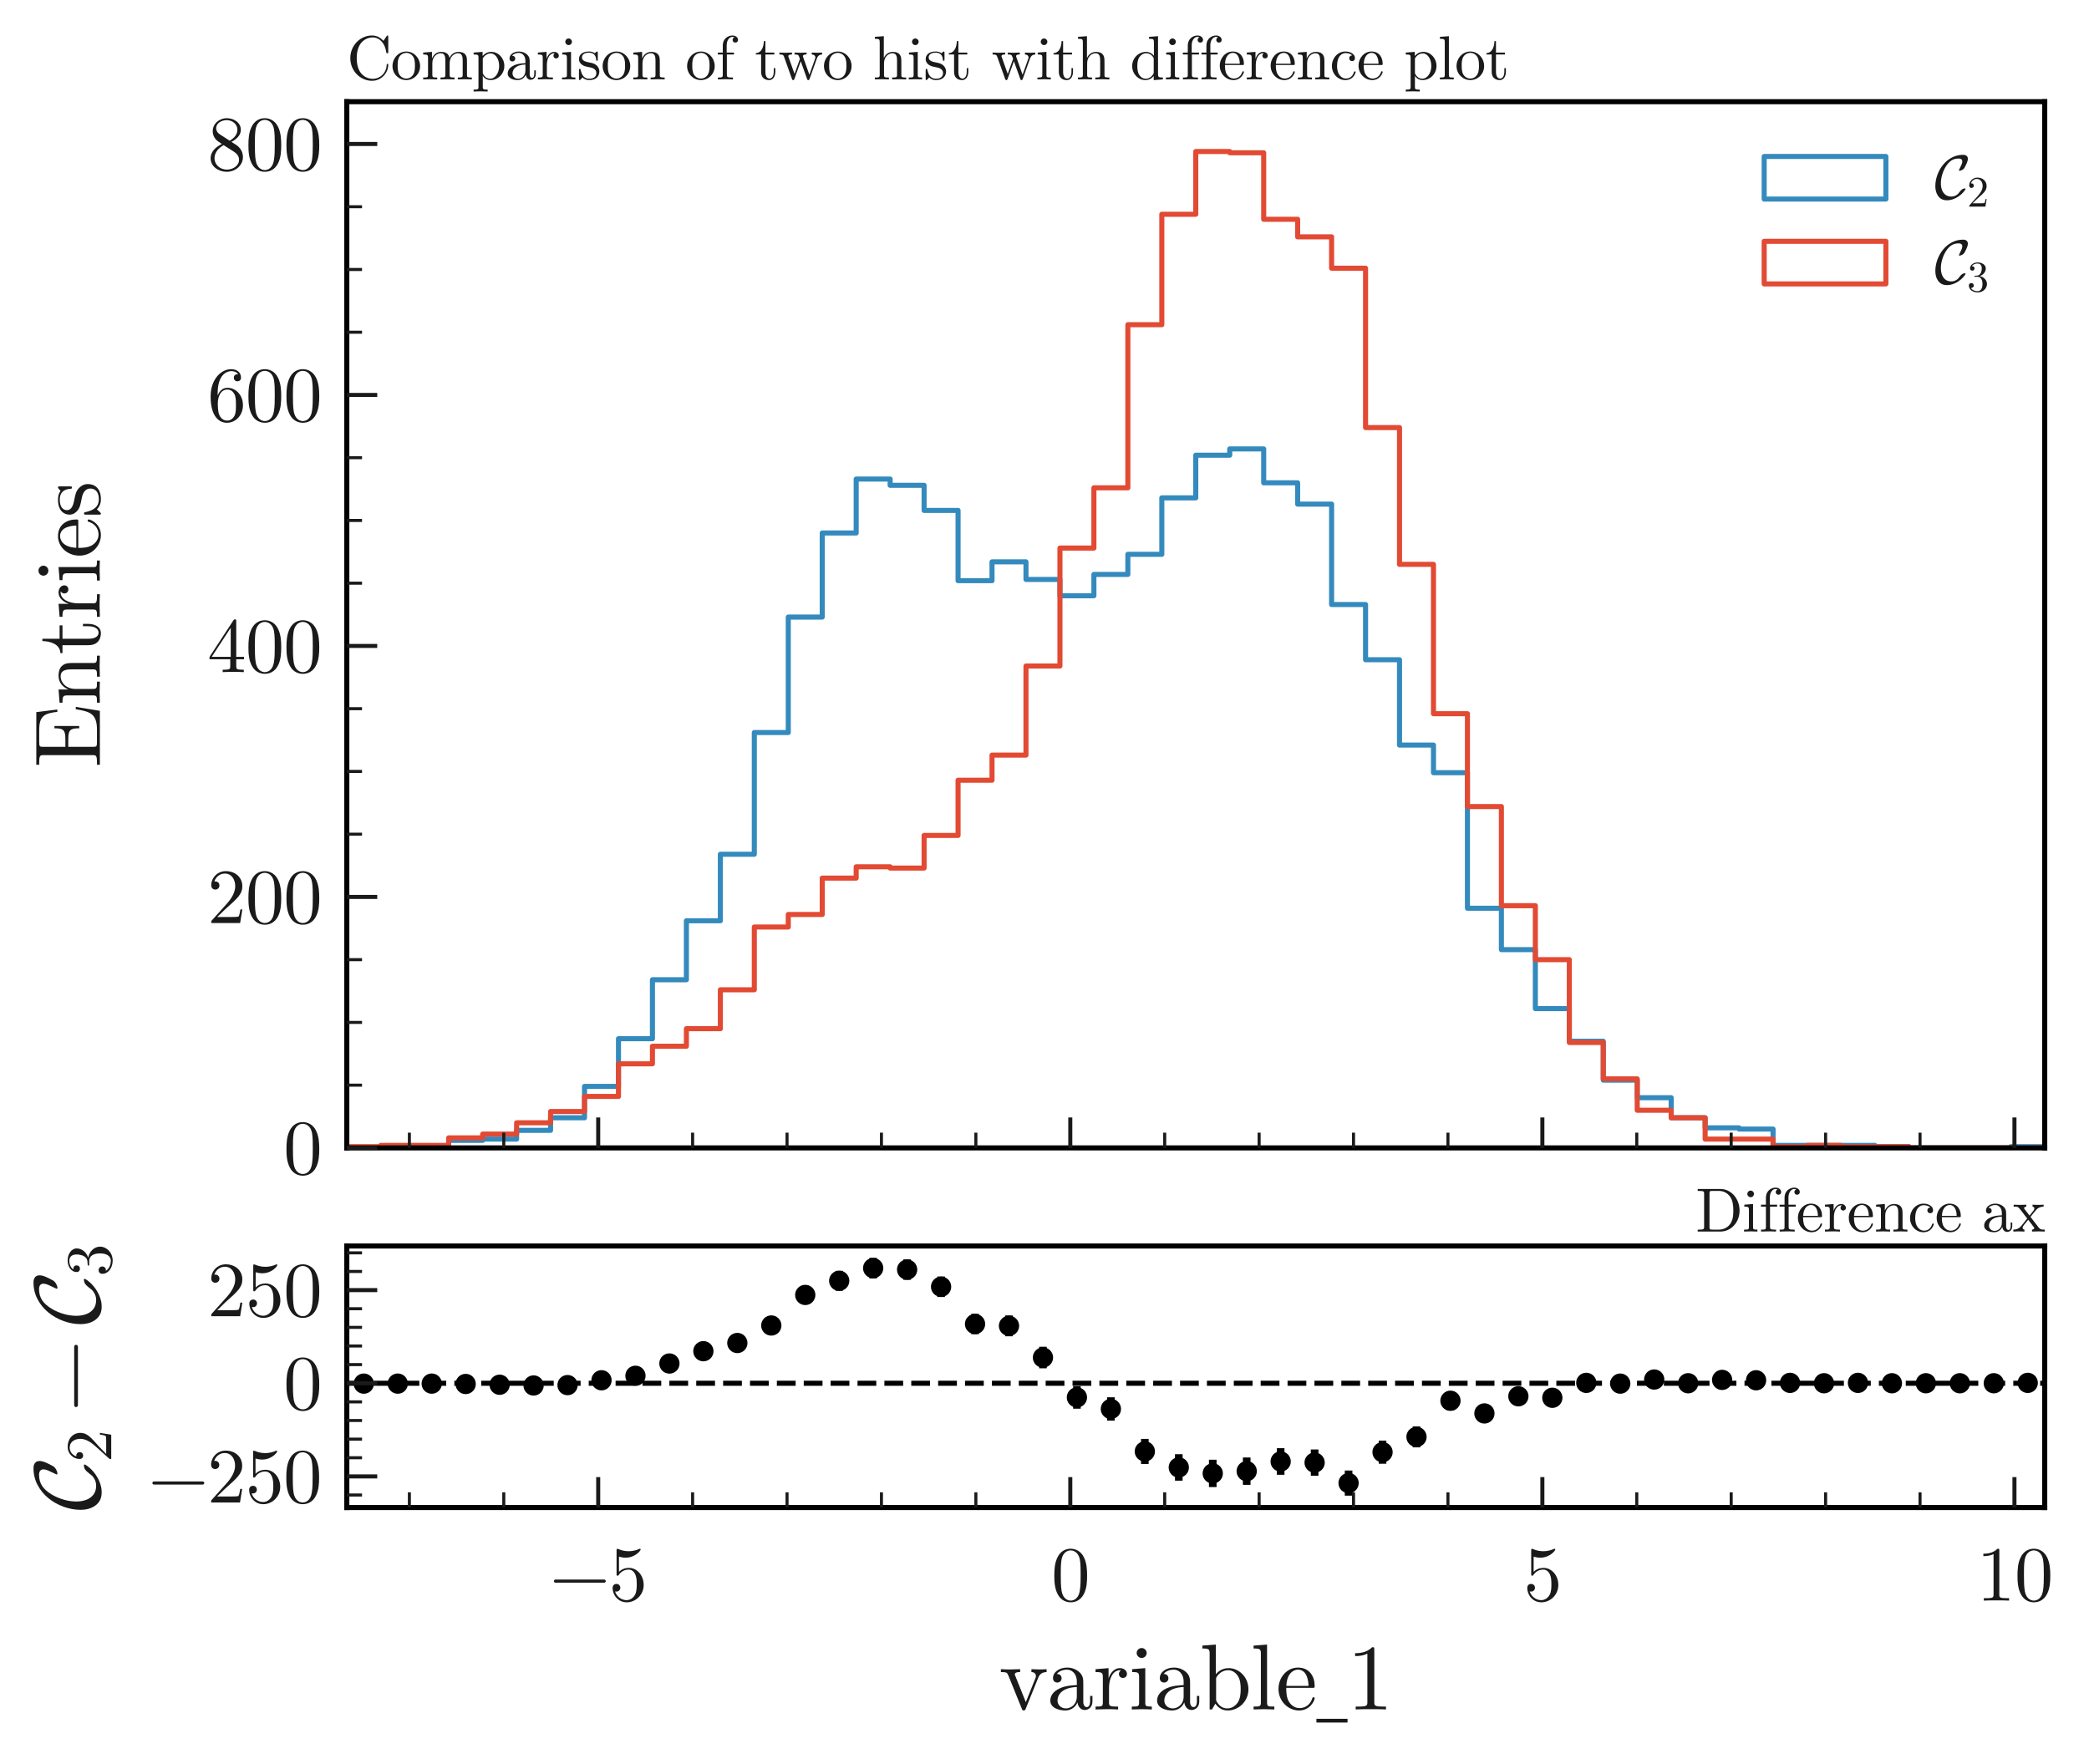 <?xml version="1.0" encoding="utf-8" standalone="no"?>
<!DOCTYPE svg PUBLIC "-//W3C//DTD SVG 1.1//EN"
  "http://www.w3.org/Graphics/SVG/1.1/DTD/svg11.dtd">
<svg xmlns:xlink="http://www.w3.org/1999/xlink" width="411.916pt" height="347.76pt" viewBox="0 0 411.916 347.76" xmlns="http://www.w3.org/2000/svg" version="1.1">
 <defs>
  <style type="text/css">*{stroke-linejoin: round; stroke-linecap: butt}</style>
 </defs>
 <g id="figure_1">
  <g id="patch_1">
   <path d="M 0 347.76 
L 411.916 347.76 
L 411.916 0 
L 0 0 
z
" style="fill: #ffffff"/>
  </g>
  <g id="axes_1">
   <g id="patch_2">
    <path d="M 68.386 226.34 
L 403.186 226.34 
L 403.186 20.052 
L 68.386 20.052 
z
" style="fill: #ffffff"/>
   </g>
   <g id="patch_3">
    <path d="M 68.386 226.34 
L 68.386 226.34 
L 75.082 226.34 
L 75.082 226.093 
L 81.778 226.093 
L 81.778 226.093 
L 88.474 226.093 
L 88.474 224.855 
L 95.17 224.855 
L 95.17 224.608 
L 101.866 224.608 
L 101.866 222.876 
L 108.562 222.876 
L 108.562 220.402 
L 115.258 220.402 
L 115.258 214.216 
L 121.954 214.216 
L 121.954 204.813 
L 128.65 204.813 
L 128.65 193.183 
L 135.346 193.183 
L 135.346 181.554 
L 142.042 181.554 
L 142.042 168.44 
L 148.738 168.44 
L 148.738 144.438 
L 155.434 144.438 
L 155.434 121.674 
L 162.13 121.674 
L 162.13 105.096 
L 168.826 105.096 
L 168.826 94.456 
L 175.522 94.456 
L 175.522 95.693 
L 182.218 95.693 
L 182.218 100.642 
L 188.914 100.642 
L 188.914 114.498 
L 195.61 114.498 
L 195.61 110.787 
L 202.306 110.787 
L 202.306 114.251 
L 209.002 114.251 
L 209.002 117.468 
L 215.698 117.468 
L 215.698 113.261 
L 222.394 113.261 
L 222.394 109.302 
L 229.09 109.302 
L 229.09 98.168 
L 235.786 98.168 
L 235.786 89.755 
L 242.482 89.755 
L 242.482 88.517 
L 249.178 88.517 
L 249.178 95.198 
L 255.874 95.198 
L 255.874 99.405 
L 262.57 99.405 
L 262.57 119.2 
L 269.266 119.2 
L 269.266 130.087 
L 275.962 130.087 
L 275.962 146.913 
L 282.658 146.913 
L 282.658 152.356 
L 289.354 152.356 
L 289.354 179.08 
L 296.05 179.08 
L 296.05 187.245 
L 302.746 187.245 
L 302.746 198.874 
L 309.442 198.874 
L 309.442 205.308 
L 316.138 205.308 
L 316.138 212.978 
L 322.834 212.978 
L 322.834 216.443 
L 329.53 216.443 
L 329.53 220.402 
L 336.226 220.402 
L 336.226 222.381 
L 342.922 222.381 
L 342.922 222.628 
L 349.618 222.628 
L 349.618 225.845 
L 356.314 225.845 
L 356.314 225.845 
L 363.01 225.845 
L 363.01 225.845 
L 369.706 225.845 
L 369.706 226.093 
L 376.402 226.093 
L 376.402 226.34 
L 383.098 226.34 
L 383.098 226.34 
L 389.794 226.34 
L 389.794 226.34 
L 396.49 226.34 
L 396.49 226.093 
L 403.186 226.093 
L 403.186 226.34 
" clip-path="url(#p482aa6d7a9)" style="fill: none; stroke: #348abd; stroke-linejoin: miter"/>
   </g>
   <g id="patch_4">
    <path d="M 68.386 226.34 
L 68.386 226.093 
L 75.082 226.093 
L 75.082 225.845 
L 81.778 225.845 
L 81.778 225.845 
L 88.474 225.845 
L 88.474 224.361 
L 95.17 224.361 
L 95.17 223.618 
L 101.866 223.618 
L 101.866 221.391 
L 108.562 221.391 
L 108.562 219.164 
L 115.258 219.164 
L 115.258 216.195 
L 121.954 216.195 
L 121.954 209.762 
L 128.65 209.762 
L 128.65 206.298 
L 135.346 206.298 
L 135.346 202.833 
L 142.042 202.833 
L 142.042 195.163 
L 148.738 195.163 
L 148.738 182.791 
L 155.434 182.791 
L 155.434 180.317 
L 162.13 180.317 
L 162.13 173.141 
L 168.826 173.141 
L 168.826 170.914 
L 175.522 170.914 
L 175.522 171.162 
L 182.218 171.162 
L 182.218 164.728 
L 188.914 164.728 
L 188.914 153.841 
L 195.61 153.841 
L 195.61 148.892 
L 202.306 148.892 
L 202.306 131.324 
L 209.002 131.324 
L 209.002 108.065 
L 215.698 108.065 
L 215.698 96.188 
L 222.394 96.188 
L 222.394 64.021 
L 229.09 64.021 
L 229.09 42.247 
L 235.786 42.247 
L 235.786 29.875 
L 242.482 29.875 
L 242.482 30.122 
L 249.178 30.122 
L 249.178 43.236 
L 255.874 43.236 
L 255.874 46.701 
L 262.57 46.701 
L 262.57 52.887 
L 269.266 52.887 
L 269.266 84.311 
L 275.962 84.311 
L 275.962 111.282 
L 282.658 111.282 
L 282.658 140.727 
L 289.354 140.727 
L 289.354 159.037 
L 296.05 159.037 
L 296.05 178.585 
L 302.746 178.585 
L 302.746 189.224 
L 309.442 189.224 
L 309.442 205.555 
L 316.138 205.555 
L 316.138 212.731 
L 322.834 212.731 
L 322.834 218.917 
L 329.53 218.917 
L 329.53 220.402 
L 336.226 220.402 
L 336.226 224.608 
L 342.922 224.608 
L 342.922 224.608 
L 349.618 224.608 
L 349.618 226.093 
L 356.314 226.093 
L 356.314 225.845 
L 363.01 225.845 
L 363.01 226.093 
L 369.706 226.093 
L 369.706 226.093 
L 376.402 226.093 
L 376.402 226.34 
L 383.098 226.34 
L 383.098 226.34 
L 389.794 226.34 
L 389.794 226.34 
L 396.49 226.34 
L 396.49 226.34 
L 403.186 226.34 
L 403.186 226.34 
" clip-path="url(#p482aa6d7a9)" style="fill: none; stroke: #e24a33; stroke-linejoin: miter"/>
   </g>
   <g id="patch_5">
    <path d="M 68.386 226.34 
L 68.386 20.052 
" style="fill: none; stroke: #000000; stroke-linejoin: miter; stroke-linecap: square"/>
   </g>
   <g id="patch_6">
    <path d="M 403.186 226.34 
L 403.186 20.052 
" style="fill: none; stroke: #000000; stroke-linejoin: miter; stroke-linecap: square"/>
   </g>
   <g id="patch_7">
    <path d="M 68.386 226.34 
L 403.186 226.34 
" style="fill: none; stroke: #000000; stroke-linejoin: miter; stroke-linecap: square"/>
   </g>
   <g id="patch_8">
    <path d="M 68.386 20.052 
L 403.186 20.052 
" style="fill: none; stroke: #000000; stroke-linejoin: miter; stroke-linecap: square"/>
   </g>
   <g id="matplotlib.axis_1">
    <g id="xtick_1">
     <g id="line2d_1">
      <defs>
       <path id="m8dec1b3d1d" d="M 0 0 
L 0 -6 
" style="stroke: #1a1a1a; stroke-width: 0.8"/>
      </defs>
      <g>
       <use xlink:href="#m8dec1b3d1d" x="117.956" y="226.34" style="fill: #1a1a1a; stroke: #1a1a1a; stroke-width: 0.8"/>
      </g>
     </g>
    </g>
    <g id="xtick_2">
     <g id="line2d_2">
      <g>
       <use xlink:href="#m8dec1b3d1d" x="211.043" y="226.34" style="fill: #1a1a1a; stroke: #1a1a1a; stroke-width: 0.8"/>
      </g>
     </g>
    </g>
    <g id="xtick_3">
     <g id="line2d_3">
      <g>
       <use xlink:href="#m8dec1b3d1d" x="304.129" y="226.34" style="fill: #1a1a1a; stroke: #1a1a1a; stroke-width: 0.8"/>
      </g>
     </g>
    </g>
    <g id="xtick_4">
     <g id="line2d_4">
      <g>
       <use xlink:href="#m8dec1b3d1d" x="397.216" y="226.34" style="fill: #1a1a1a; stroke: #1a1a1a; stroke-width: 0.8"/>
      </g>
     </g>
    </g>
    <g id="xtick_5">
     <g id="line2d_5">
      <defs>
       <path id="m131efc0c90" d="M 0 0 
L 0 -3 
" style="stroke: #1a1a1a; stroke-width: 0.6"/>
      </defs>
      <g>
       <use xlink:href="#m131efc0c90" x="80.722" y="226.34" style="fill: #1a1a1a; stroke: #1a1a1a; stroke-width: 0.6"/>
      </g>
     </g>
    </g>
    <g id="xtick_6">
     <g id="line2d_6">
      <g>
       <use xlink:href="#m131efc0c90" x="99.339" y="226.34" style="fill: #1a1a1a; stroke: #1a1a1a; stroke-width: 0.6"/>
      </g>
     </g>
    </g>
    <g id="xtick_7">
     <g id="line2d_7">
      <g>
       <use xlink:href="#m131efc0c90" x="136.574" y="226.34" style="fill: #1a1a1a; stroke: #1a1a1a; stroke-width: 0.6"/>
      </g>
     </g>
    </g>
    <g id="xtick_8">
     <g id="line2d_8">
      <g>
       <use xlink:href="#m131efc0c90" x="155.191" y="226.34" style="fill: #1a1a1a; stroke: #1a1a1a; stroke-width: 0.6"/>
      </g>
     </g>
    </g>
    <g id="xtick_9">
     <g id="line2d_9">
      <g>
       <use xlink:href="#m131efc0c90" x="173.808" y="226.34" style="fill: #1a1a1a; stroke: #1a1a1a; stroke-width: 0.6"/>
      </g>
     </g>
    </g>
    <g id="xtick_10">
     <g id="line2d_10">
      <g>
       <use xlink:href="#m131efc0c90" x="192.426" y="226.34" style="fill: #1a1a1a; stroke: #1a1a1a; stroke-width: 0.6"/>
      </g>
     </g>
    </g>
    <g id="xtick_11">
     <g id="line2d_11">
      <g>
       <use xlink:href="#m131efc0c90" x="229.66" y="226.34" style="fill: #1a1a1a; stroke: #1a1a1a; stroke-width: 0.6"/>
      </g>
     </g>
    </g>
    <g id="xtick_12">
     <g id="line2d_12">
      <g>
       <use xlink:href="#m131efc0c90" x="248.278" y="226.34" style="fill: #1a1a1a; stroke: #1a1a1a; stroke-width: 0.6"/>
      </g>
     </g>
    </g>
    <g id="xtick_13">
     <g id="line2d_13">
      <g>
       <use xlink:href="#m131efc0c90" x="266.895" y="226.34" style="fill: #1a1a1a; stroke: #1a1a1a; stroke-width: 0.6"/>
      </g>
     </g>
    </g>
    <g id="xtick_14">
     <g id="line2d_14">
      <g>
       <use xlink:href="#m131efc0c90" x="285.512" y="226.34" style="fill: #1a1a1a; stroke: #1a1a1a; stroke-width: 0.6"/>
      </g>
     </g>
    </g>
    <g id="xtick_15">
     <g id="line2d_15">
      <g>
       <use xlink:href="#m131efc0c90" x="322.747" y="226.34" style="fill: #1a1a1a; stroke: #1a1a1a; stroke-width: 0.6"/>
      </g>
     </g>
    </g>
    <g id="xtick_16">
     <g id="line2d_16">
      <g>
       <use xlink:href="#m131efc0c90" x="341.364" y="226.34" style="fill: #1a1a1a; stroke: #1a1a1a; stroke-width: 0.6"/>
      </g>
     </g>
    </g>
    <g id="xtick_17">
     <g id="line2d_17">
      <g>
       <use xlink:href="#m131efc0c90" x="359.981" y="226.34" style="fill: #1a1a1a; stroke: #1a1a1a; stroke-width: 0.6"/>
      </g>
     </g>
    </g>
    <g id="xtick_18">
     <g id="line2d_18">
      <g>
       <use xlink:href="#m131efc0c90" x="378.599" y="226.34" style="fill: #1a1a1a; stroke: #1a1a1a; stroke-width: 0.6"/>
      </g>
     </g>
    </g>
   </g>
   <g id="matplotlib.axis_2">
    <g id="ytick_1">
     <g id="line2d_19">
      <defs>
       <path id="mc947610920" d="M 0 0 
L 6 0 
" style="stroke: #1a1a1a; stroke-width: 0.8"/>
      </defs>
      <g>
       <use xlink:href="#mc947610920" x="68.386" y="226.34" style="fill: #1a1a1a; stroke: #1a1a1a; stroke-width: 0.8"/>
      </g>
     </g>
     <g id="text_1">
      <!-- $\mathdefault{0}$ -->
      <g style="fill: #1a1a1a" transform="translate(55.886 231.545) scale(0.15 -0.15)">
       <defs>
        <path id="LatinModernMath-Regular-30" d="M 2944 2048 
C 2944 2560 2912 3072 2688 3546 
C 2394 4160 1869 4262 1600 4262 
C 1216 4262 749 4096 486 3501 
C 282 3059 250 2560 250 2048 
C 250 1568 275 992 538 506 
C 813 -13 1280 -141 1594 -141 
C 1939 -141 2426 -6 2707 602 
C 2912 1043 2944 1542 2944 2048 
z
M 2413 2125 
C 2413 1645 2413 1210 2342 800 
C 2246 192 1882 0 1594 0 
C 1344 0 966 160 851 774 
C 781 1158 781 1747 781 2125 
C 781 2534 781 2957 832 3302 
C 954 4064 1434 4122 1594 4122 
C 1805 4122 2227 4006 2349 3373 
C 2413 3014 2413 2528 2413 2125 
z
" transform="scale(0.016)"/>
       </defs>
       <use xlink:href="#LatinModernMath-Regular-30" transform="translate(0 0.406)"/>
      </g>
     </g>
    </g>
    <g id="ytick_2">
     <g id="line2d_20">
      <g>
       <use xlink:href="#mc947610920" x="68.386" y="176.853" style="fill: #1a1a1a; stroke: #1a1a1a; stroke-width: 0.8"/>
      </g>
     </g>
     <g id="text_2">
      <!-- $\mathdefault{200}$ -->
      <g style="fill: #1a1a1a" transform="translate(40.886 182.058) scale(0.15 -0.15)">
       <defs>
        <path id="LatinModernMath-Regular-32" d="M 2874 1114 
L 2714 1114 
C 2682 922 2637 640 2573 544 
C 2528 493 2106 493 1965 493 
L 813 493 
L 1491 1152 
C 2490 2035 2874 2381 2874 3021 
C 2874 3750 2298 4262 1517 4262 
C 794 4262 320 3674 320 3104 
C 320 2746 640 2746 659 2746 
C 768 2746 992 2822 992 3085 
C 992 3251 877 3418 653 3418 
C 602 3418 589 3418 570 3411 
C 717 3827 1062 4064 1434 4064 
C 2016 4064 2291 3546 2291 3021 
C 2291 2509 1971 2003 1619 1606 
L 390 237 
C 320 166 320 154 320 0 
L 2694 0 
L 2874 1114 
z
" transform="scale(0.016)"/>
       </defs>
       <use xlink:href="#LatinModernMath-Regular-32" transform="translate(0 0.406)"/>
       <use xlink:href="#LatinModernMath-Regular-30" transform="translate(50 0.406)"/>
       <use xlink:href="#LatinModernMath-Regular-30" transform="translate(100 0.406)"/>
      </g>
     </g>
    </g>
    <g id="ytick_3">
     <g id="line2d_21">
      <g>
       <use xlink:href="#mc947610920" x="68.386" y="127.365" style="fill: #1a1a1a; stroke: #1a1a1a; stroke-width: 0.8"/>
      </g>
     </g>
     <g id="text_3">
      <!-- $\mathdefault{400}$ -->
      <g style="fill: #1a1a1a" transform="translate(40.886 132.571) scale(0.15 -0.15)">
       <defs>
        <path id="LatinModernMath-Regular-34" d="M 3014 1056 
L 3014 1254 
L 2374 1254 
L 2374 4166 
C 2374 4294 2374 4333 2272 4333 
C 2214 4333 2195 4333 2144 4256 
L 179 1254 
L 179 1056 
L 1882 1056 
L 1882 499 
C 1882 269 1869 198 1395 198 
L 1261 198 
L 1261 0 
C 1523 19 1856 19 2125 19 
C 2394 19 2733 19 2995 0 
L 2995 198 
L 2861 198 
C 2387 198 2374 269 2374 499 
L 2374 1056 
L 3014 1056 
z
M 1920 1254 
L 358 1254 
L 1920 3642 
L 1920 1254 
z
" transform="scale(0.016)"/>
       </defs>
       <use xlink:href="#LatinModernMath-Regular-34" transform="translate(0 0.297)"/>
       <use xlink:href="#LatinModernMath-Regular-30" transform="translate(50 0.297)"/>
       <use xlink:href="#LatinModernMath-Regular-30" transform="translate(100 0.297)"/>
      </g>
     </g>
    </g>
    <g id="ytick_4">
     <g id="line2d_22">
      <g>
       <use xlink:href="#mc947610920" x="68.386" y="77.878" style="fill: #1a1a1a; stroke: #1a1a1a; stroke-width: 0.8"/>
      </g>
     </g>
     <g id="text_4">
      <!-- $\mathdefault{600}$ -->
      <g style="fill: #1a1a1a" transform="translate(40.886 83.083) scale(0.15 -0.15)">
       <defs>
        <path id="LatinModernMath-Regular-36" d="M 2925 1306 
C 2925 2118 2355 2733 1645 2733 
C 1210 2733 973 2406 845 2099 
L 845 2253 
C 845 3872 1638 4102 1965 4102 
C 2118 4102 2387 4064 2528 3846 
C 2432 3846 2176 3846 2176 3558 
C 2176 3360 2330 3264 2470 3264 
C 2573 3264 2765 3322 2765 3571 
C 2765 3955 2483 4262 1952 4262 
C 1133 4262 269 3437 269 2022 
C 269 314 1011 -141 1606 -141 
C 2317 -141 2925 461 2925 1306 
z
M 2349 1312 
C 2349 1005 2349 685 2240 454 
C 2048 70 1754 38 1606 38 
C 1203 38 1011 422 973 518 
C 858 819 858 1331 858 1446 
C 858 1946 1062 2586 1638 2586 
C 1741 2586 2035 2586 2234 2189 
C 2349 1952 2349 1626 2349 1312 
z
" transform="scale(0.016)"/>
       </defs>
       <use xlink:href="#LatinModernMath-Regular-36" transform="translate(0 0.406)"/>
       <use xlink:href="#LatinModernMath-Regular-30" transform="translate(50 0.406)"/>
       <use xlink:href="#LatinModernMath-Regular-30" transform="translate(100 0.406)"/>
      </g>
     </g>
    </g>
    <g id="ytick_5">
     <g id="line2d_23">
      <g>
       <use xlink:href="#mc947610920" x="68.386" y="28.39" style="fill: #1a1a1a; stroke: #1a1a1a; stroke-width: 0.8"/>
      </g>
     </g>
     <g id="text_5">
      <!-- $\mathdefault{800}$ -->
      <g style="fill: #1a1a1a" transform="translate(40.886 33.596) scale(0.15 -0.15)">
       <defs>
        <path id="LatinModernMath-Regular-38" d="M 2925 1075 
C 2925 1306 2854 1594 2611 1862 
C 2490 1997 2387 2061 1978 2317 
C 2438 2554 2752 2886 2752 3309 
C 2752 3898 2182 4262 1600 4262 
C 960 4262 442 3789 442 3194 
C 442 3078 454 2790 723 2490 
C 794 2413 1030 2253 1190 2144 
C 819 1958 269 1600 269 966 
C 269 288 922 -141 1594 -141 
C 2317 -141 2925 390 2925 1075 
z
M 2470 3309 
C 2470 2944 2221 2637 1837 2413 
L 1043 2925 
C 749 3117 723 3334 723 3443 
C 723 3834 1139 4102 1594 4102 
C 2061 4102 2470 3770 2470 3309 
z
M 2605 845 
C 2605 371 2125 38 1600 38 
C 1050 38 589 435 589 966 
C 589 1338 794 1747 1338 2048 
L 2125 1549 
C 2304 1427 2605 1235 2605 845 
z
" transform="scale(0.016)"/>
       </defs>
       <use xlink:href="#LatinModernMath-Regular-38" transform="translate(0 0.406)"/>
       <use xlink:href="#LatinModernMath-Regular-30" transform="translate(50 0.406)"/>
       <use xlink:href="#LatinModernMath-Regular-30" transform="translate(100 0.406)"/>
      </g>
     </g>
    </g>
    <g id="ytick_6">
     <g id="line2d_24">
      <defs>
       <path id="m5f9d1e6504" d="M 0 0 
L 3 0 
" style="stroke: #1a1a1a; stroke-width: 0.6"/>
      </defs>
      <g>
       <use xlink:href="#m5f9d1e6504" x="68.386" y="213.968" style="fill: #1a1a1a; stroke: #1a1a1a; stroke-width: 0.6"/>
      </g>
     </g>
    </g>
    <g id="ytick_7">
     <g id="line2d_25">
      <g>
       <use xlink:href="#m5f9d1e6504" x="68.386" y="201.596" style="fill: #1a1a1a; stroke: #1a1a1a; stroke-width: 0.6"/>
      </g>
     </g>
    </g>
    <g id="ytick_8">
     <g id="line2d_26">
      <g>
       <use xlink:href="#m5f9d1e6504" x="68.386" y="189.224" style="fill: #1a1a1a; stroke: #1a1a1a; stroke-width: 0.6"/>
      </g>
     </g>
    </g>
    <g id="ytick_9">
     <g id="line2d_27">
      <g>
       <use xlink:href="#m5f9d1e6504" x="68.386" y="164.481" style="fill: #1a1a1a; stroke: #1a1a1a; stroke-width: 0.6"/>
      </g>
     </g>
    </g>
    <g id="ytick_10">
     <g id="line2d_28">
      <g>
       <use xlink:href="#m5f9d1e6504" x="68.386" y="152.109" style="fill: #1a1a1a; stroke: #1a1a1a; stroke-width: 0.6"/>
      </g>
     </g>
    </g>
    <g id="ytick_11">
     <g id="line2d_29">
      <g>
       <use xlink:href="#m5f9d1e6504" x="68.386" y="139.737" style="fill: #1a1a1a; stroke: #1a1a1a; stroke-width: 0.6"/>
      </g>
     </g>
    </g>
    <g id="ytick_12">
     <g id="line2d_30">
      <g>
       <use xlink:href="#m5f9d1e6504" x="68.386" y="114.993" style="fill: #1a1a1a; stroke: #1a1a1a; stroke-width: 0.6"/>
      </g>
     </g>
    </g>
    <g id="ytick_13">
     <g id="line2d_31">
      <g>
       <use xlink:href="#m5f9d1e6504" x="68.386" y="102.621" style="fill: #1a1a1a; stroke: #1a1a1a; stroke-width: 0.6"/>
      </g>
     </g>
    </g>
    <g id="ytick_14">
     <g id="line2d_32">
      <g>
       <use xlink:href="#m5f9d1e6504" x="68.386" y="90.25" style="fill: #1a1a1a; stroke: #1a1a1a; stroke-width: 0.6"/>
      </g>
     </g>
    </g>
    <g id="ytick_15">
     <g id="line2d_33">
      <g>
       <use xlink:href="#m5f9d1e6504" x="68.386" y="65.506" style="fill: #1a1a1a; stroke: #1a1a1a; stroke-width: 0.6"/>
      </g>
     </g>
    </g>
    <g id="ytick_16">
     <g id="line2d_34">
      <g>
       <use xlink:href="#m5f9d1e6504" x="68.386" y="53.134" style="fill: #1a1a1a; stroke: #1a1a1a; stroke-width: 0.6"/>
      </g>
     </g>
    </g>
    <g id="ytick_17">
     <g id="line2d_35">
      <g>
       <use xlink:href="#m5f9d1e6504" x="68.386" y="40.762" style="fill: #1a1a1a; stroke: #1a1a1a; stroke-width: 0.6"/>
      </g>
     </g>
    </g>
    <g id="text_6">
     <!-- Entries -->
     <g style="fill: #1a1a1a" transform="translate(19.693 151.402) rotate(-90) scale(0.18 -0.18)">
      <defs>
       <path id="LatinModernMath-Regular-45" d="M 4173 1651 
L 4013 1651 
C 3853 666 3706 198 2605 198 
L 1754 198 
C 1453 198 1440 243 1440 454 
L 1440 2163 
L 2016 2163 
C 2637 2163 2707 1958 2707 1414 
L 2867 1414 
L 2867 3110 
L 2707 3110 
C 2707 2560 2637 2362 2016 2362 
L 1440 2362 
L 1440 3898 
C 1440 4109 1453 4154 1754 4154 
L 2579 4154 
C 3558 4154 3731 3802 3834 2912 
L 3994 2912 
L 3814 4352 
L 211 4352 
L 211 4154 
L 365 4154 
C 858 4154 870 4083 870 3853 
L 870 499 
C 870 269 858 198 365 198 
L 211 198 
L 211 0 
L 3904 0 
L 4173 1651 
z
" transform="scale(0.016)"/>
       <path id="LatinModernMath-Regular-6e" d="M 3424 0 
L 3424 198 
C 3091 198 2931 198 2925 390 
L 2925 1613 
C 2925 2163 2925 2362 2726 2592 
C 2637 2701 2426 2829 2054 2829 
C 1587 2829 1286 2554 1107 2157 
L 1107 2829 
L 205 2758 
L 205 2560 
C 653 2560 704 2515 704 2202 
L 704 486 
C 704 198 634 198 205 198 
L 205 0 
L 928 19 
L 1645 0 
L 1645 198 
C 1216 198 1146 198 1146 486 
L 1146 1664 
C 1146 2330 1600 2688 2010 2688 
C 2413 2688 2483 2342 2483 1978 
L 2483 486 
C 2483 198 2413 198 1984 198 
L 1984 0 
L 2707 19 
L 3424 0 
z
" transform="scale(0.016)"/>
       <path id="LatinModernMath-Regular-74" d="M 2125 794 
L 2125 1158 
L 1965 1158 
L 1965 806 
C 1965 333 1773 90 1536 90 
C 1107 90 1107 672 1107 781 
L 1107 2560 
L 2022 2560 
L 2022 2758 
L 1107 2758 
L 1107 3936 
L 947 3936 
C 941 3411 749 2726 122 2701 
L 122 2560 
L 666 2560 
L 666 794 
C 666 6 1261 -70 1491 -70 
C 1946 -70 2125 384 2125 794 
z
" transform="scale(0.016)"/>
       <path id="LatinModernMath-Regular-72" d="M 2330 2438 
C 2330 2643 2131 2829 1856 2829 
C 1389 2829 1158 2400 1069 2125 
L 1069 2829 
L 179 2758 
L 179 2560 
C 627 2560 678 2515 678 2202 
L 678 486 
C 678 198 608 198 179 198 
L 179 0 
L 909 19 
C 1165 19 1466 19 1722 0 
L 1722 198 
L 1587 198 
C 1114 198 1101 269 1101 499 
L 1101 1485 
C 1101 2118 1370 2688 1856 2688 
C 1901 2688 1914 2688 1926 2682 
C 1907 2675 1779 2598 1779 2432 
C 1779 2253 1914 2157 2054 2157 
C 2170 2157 2330 2234 2330 2438 
z
" transform="scale(0.016)"/>
       <path id="LatinModernMath-Regular-69" d="M 1581 0 
L 1581 198 
C 1158 198 1133 230 1133 480 
L 1133 2829 
L 237 2758 
L 237 2560 
C 653 2560 710 2522 710 2208 
L 710 486 
C 710 198 640 198 211 198 
L 211 0 
L 915 19 
C 1139 19 1363 6 1581 0 
z
M 1229 3866 
C 1229 4038 1082 4205 890 4205 
C 672 4205 544 4026 544 3866 
C 544 3693 691 3526 883 3526 
C 1101 3526 1229 3706 1229 3866 
z
" transform="scale(0.016)"/>
       <path id="LatinModernMath-Regular-65" d="M 2656 762 
C 2656 826 2605 838 2573 838 
C 2515 838 2502 800 2490 749 
C 2266 90 1690 90 1626 90 
C 1306 90 1050 282 902 518 
C 710 826 710 1248 710 1478 
L 2496 1478 
C 2637 1478 2656 1478 2656 1613 
C 2656 2246 2310 2867 1510 2867 
C 768 2867 179 2208 179 1408 
C 179 550 851 -70 1587 -70 
C 2368 -70 2656 640 2656 762 
z
M 2234 1613 
L 717 1613 
C 755 2566 1293 2726 1510 2726 
C 2170 2726 2234 1862 2234 1613 
z
" transform="scale(0.016)"/>
       <path id="LatinModernMath-Regular-73" d="M 2304 819 
C 2304 1158 2112 1350 2035 1427 
C 1824 1632 1574 1683 1306 1734 
C 947 1805 518 1888 518 2259 
C 518 2483 685 2746 1235 2746 
C 1939 2746 1971 2170 1984 1971 
C 1990 1914 2061 1914 2061 1914 
C 2144 1914 2144 1946 2144 2067 
L 2144 2714 
C 2144 2822 2144 2867 2074 2867 
C 2042 2867 2029 2867 1946 2790 
C 1926 2765 1862 2707 1837 2688 
C 1594 2867 1331 2867 1235 2867 
C 454 2867 211 2438 211 2080 
C 211 1856 314 1677 486 1536 
C 691 1370 870 1331 1331 1242 
C 1472 1216 1997 1114 1997 653 
C 1997 326 1773 70 1274 70 
C 736 70 506 435 384 979 
C 365 1062 358 1088 294 1088 
C 211 1088 211 1043 211 928 
L 211 83 
C 211 -26 211 -70 282 -70 
C 314 -70 320 -64 442 58 
C 454 70 454 83 570 205 
C 851 -64 1139 -70 1274 -70 
C 2010 -70 2304 358 2304 819 
z
" transform="scale(0.016)"/>
      </defs>
      <use xlink:href="#LatinModernMath-Regular-45"/>
      <use xlink:href="#LatinModernMath-Regular-6e" x="68.1"/>
      <use xlink:href="#LatinModernMath-Regular-74" x="123.7"/>
      <use xlink:href="#LatinModernMath-Regular-72" x="162.6"/>
      <use xlink:href="#LatinModernMath-Regular-69" x="201.8"/>
      <use xlink:href="#LatinModernMath-Regular-65" x="229.6"/>
      <use xlink:href="#LatinModernMath-Regular-73" x="274"/>
     </g>
    </g>
   </g>
   <g id="text_7">
    <!-- Comparison of two hist with difference plot -->
    <g style="fill: #1a1a1a" transform="translate(68.386 15.66) scale(0.12 -0.12)">
     <defs>
      <path id="LatinModernMath-Regular-43" d="M 4256 1491 
C 4256 1555 4256 1600 4173 1600 
C 4102 1600 4102 1562 4096 1498 
C 4045 582 3360 58 2662 58 
C 2272 58 1018 275 1018 2182 
C 1018 4096 2266 4314 2656 4314 
C 3354 4314 3923 3731 4051 2797 
C 4064 2707 4064 2688 4154 2688 
C 4256 2688 4256 2707 4256 2842 
L 4256 4358 
C 4256 4467 4256 4512 4186 4512 
C 4160 4512 4134 4512 4083 4435 
L 3763 3962 
C 3526 4192 3200 4512 2586 4512 
C 1389 4512 358 3494 358 2189 
C 358 864 1395 -141 2586 -141 
C 3629 -141 4256 749 4256 1491 
z
" transform="scale(0.016)"/>
      <path id="LatinModernMath-Regular-6f" d="M 3014 1370 
C 3014 2189 2374 2867 1600 2867 
C 800 2867 179 2170 179 1370 
C 179 544 845 -70 1594 -70 
C 2368 -70 3014 557 3014 1370 
z
M 2483 1421 
C 2483 1190 2483 845 2342 563 
C 2202 275 1920 90 1600 90 
C 1325 90 1043 224 870 518 
C 710 800 710 1190 710 1421 
C 710 1670 710 2016 864 2298 
C 1037 2592 1338 2726 1594 2726 
C 1875 2726 2150 2586 2317 2310 
C 2483 2035 2483 1664 2483 1421 
z
" transform="scale(0.016)"/>
      <path id="LatinModernMath-Regular-6d" d="M 5203 0 
L 5203 198 
C 4870 198 4710 198 4704 390 
L 4704 1613 
C 4704 2163 4704 2362 4506 2592 
C 4416 2701 4205 2829 3834 2829 
C 3296 2829 3014 2445 2906 2202 
C 2816 2758 2342 2829 2054 2829 
C 1587 2829 1286 2554 1107 2157 
L 1107 2829 
L 205 2758 
L 205 2560 
C 653 2560 704 2515 704 2202 
L 704 486 
C 704 198 634 198 205 198 
L 205 0 
L 928 19 
L 1645 0 
L 1645 198 
C 1216 198 1146 198 1146 486 
L 1146 1664 
C 1146 2330 1600 2688 2010 2688 
C 2413 2688 2483 2342 2483 1978 
L 2483 486 
C 2483 198 2413 198 1984 198 
L 1984 0 
L 2707 19 
L 3424 0 
L 3424 198 
C 2995 198 2925 198 2925 486 
L 2925 1664 
C 2925 2330 3379 2688 3789 2688 
C 4192 2688 4262 2342 4262 1978 
L 4262 486 
C 4262 198 4192 198 3763 198 
L 3763 0 
L 4486 19 
L 5203 0 
z
" transform="scale(0.016)"/>
      <path id="LatinModernMath-Regular-70" d="M 3334 1382 
C 3334 2195 2714 2829 1997 2829 
C 1498 2829 1229 2547 1101 2406 
L 1101 2829 
L 179 2758 
L 179 2560 
C 634 2560 678 2522 678 2240 
L 678 -755 
C 678 -1043 608 -1043 179 -1043 
L 179 -1242 
L 896 -1222 
L 1619 -1242 
L 1619 -1043 
C 1190 -1043 1120 -1043 1120 -755 
L 1120 320 
L 1120 378 
C 1152 275 1421 -70 1907 -70 
C 2669 -70 3334 557 3334 1382 
z
M 2803 1382 
C 2803 608 2355 70 1882 70 
C 1626 70 1382 198 1210 461 
C 1120 595 1120 602 1120 730 
L 1120 2157 
C 1306 2483 1619 2669 1946 2669 
C 2413 2669 2803 2106 2803 1382 
z
" transform="scale(0.016)"/>
      <path id="LatinModernMath-Regular-61" d="M 3091 570 
L 3091 928 
L 2931 928 
L 2931 570 
C 2931 198 2771 160 2701 160 
C 2490 160 2464 448 2464 480 
L 2464 1760 
C 2464 2029 2464 2278 2234 2515 
C 1984 2765 1664 2867 1357 2867 
C 832 2867 390 2566 390 2144 
C 390 1952 518 1843 685 1843 
C 864 1843 979 1971 979 2138 
C 979 2214 947 2426 653 2432 
C 826 2656 1139 2726 1344 2726 
C 1658 2726 2022 2477 2022 1907 
L 2022 1670 
C 1696 1651 1248 1632 845 1440 
C 365 1222 205 890 205 608 
C 205 90 826 -70 1229 -70 
C 1651 -70 1946 186 2067 486 
C 2093 230 2266 -38 2566 -38 
C 2701 -38 3091 51 3091 570 
z
M 2022 896 
C 2022 288 1562 70 1274 70 
C 960 70 698 294 698 614 
C 698 966 966 1498 2022 1536 
L 2022 896 
z
" transform="scale(0.016)"/>
      <path id="LatinModernMath-Regular-20" transform="scale(0.016)"/>
      <path id="LatinModernMath-Regular-66" d="M 2285 4064 
C 2285 4301 2048 4512 1709 4512 
C 1261 4512 717 4173 717 3494 
L 717 2758 
L 211 2758 
L 211 2560 
L 717 2560 
L 717 486 
C 717 198 646 198 218 198 
L 218 0 
L 947 19 
C 1203 19 1504 19 1760 0 
L 1760 198 
L 1626 198 
C 1152 198 1139 269 1139 499 
L 1139 2560 
L 1869 2560 
L 1869 2758 
L 1120 2758 
L 1120 3501 
C 1120 4064 1427 4371 1709 4371 
C 1728 4371 1824 4371 1920 4326 
C 1843 4301 1728 4218 1728 4058 
C 1728 3910 1830 3782 2003 3782 
C 2189 3782 2285 3910 2285 4064 
z
" transform="scale(0.016)"/>
      <path id="LatinModernMath-Regular-77" d="M 4499 2560 
L 4499 2758 
C 4358 2746 4173 2739 4032 2739 
L 3437 2758 
L 3437 2560 
C 3667 2554 3808 2438 3808 2253 
C 3808 2214 3808 2202 3776 2118 
L 3194 480 
L 2560 2266 
C 2534 2342 2528 2355 2528 2387 
C 2528 2560 2778 2560 2906 2560 
L 2906 2758 
L 2240 2739 
C 2048 2739 1862 2746 1670 2758 
L 1670 2560 
C 1907 2560 2010 2547 2074 2464 
C 2106 2426 2176 2234 2221 2112 
L 1670 563 
L 1062 2272 
C 1030 2349 1030 2362 1030 2387 
C 1030 2560 1280 2560 1408 2560 
L 1408 2758 
L 710 2739 
L 115 2758 
L 115 2560 
C 435 2560 512 2541 589 2336 
L 1395 70 
C 1427 -19 1446 -70 1530 -70 
C 1613 -70 1626 -32 1658 58 
L 2304 1869 
L 2957 51 
C 2982 -19 3002 -70 3085 -70 
C 3168 -70 3187 -13 3213 51 
L 3962 2150 
C 4077 2470 4275 2554 4499 2560 
z
" transform="scale(0.016)"/>
      <path id="LatinModernMath-Regular-68" d="M 3424 0 
L 3424 198 
C 3091 198 2931 198 2925 390 
L 2925 1613 
C 2925 2163 2925 2362 2726 2592 
C 2637 2701 2426 2829 2054 2829 
C 1517 2829 1235 2445 1133 2214 
L 1126 2214 
L 1126 4442 
L 205 4371 
L 205 4173 
C 653 4173 704 4128 704 3814 
L 704 486 
C 704 198 634 198 205 198 
L 205 0 
L 928 19 
L 1645 0 
L 1645 198 
C 1216 198 1146 198 1146 486 
L 1146 1664 
C 1146 2330 1600 2688 2010 2688 
C 2413 2688 2483 2342 2483 1978 
L 2483 486 
C 2483 198 2413 198 1984 198 
L 1984 0 
L 2707 19 
L 3424 0 
z
" transform="scale(0.016)"/>
      <path id="LatinModernMath-Regular-64" d="M 3373 0 
L 3373 198 
C 2925 198 2874 243 2874 557 
L 2874 4442 
L 1952 4371 
L 1952 4173 
C 2400 4173 2451 4128 2451 3814 
L 2451 2432 
C 2266 2662 1990 2829 1645 2829 
C 890 2829 218 2202 218 1376 
C 218 563 845 -70 1574 -70 
C 1984 -70 2272 147 2432 352 
L 2432 -70 
L 3373 0 
z
M 2432 755 
C 2432 640 2432 627 2362 518 
C 2170 211 1882 70 1606 70 
C 1318 70 1088 237 934 480 
C 768 742 749 1107 749 1370 
C 749 1606 762 1990 947 2278 
C 1082 2477 1325 2688 1670 2688 
C 1894 2688 2163 2592 2362 2304 
C 2432 2195 2432 2182 2432 2067 
L 2432 755 
z
" transform="scale(0.016)"/>
      <path id="LatinModernMath-Regular-63" d="M 2656 762 
C 2656 826 2592 826 2573 826 
C 2515 826 2502 800 2490 762 
C 2304 166 1888 90 1651 90 
C 1312 90 749 365 749 1395 
C 749 2438 1274 2707 1613 2707 
C 1670 2707 2074 2701 2298 2470 
C 2035 2451 1997 2259 1997 2176 
C 1997 2010 2112 1882 2291 1882 
C 2458 1882 2586 1990 2586 2182 
C 2586 2618 2099 2867 1606 2867 
C 806 2867 218 2176 218 1382 
C 218 563 851 -70 1594 -70 
C 2451 -70 2656 698 2656 762 
z
" transform="scale(0.016)"/>
      <path id="LatinModernMath-Regular-6c" d="M 1632 0 
L 1632 198 
C 1203 198 1133 198 1133 486 
L 1133 4442 
L 211 4371 
L 211 4173 
C 659 4173 710 4128 710 3814 
L 710 486 
C 710 198 640 198 211 198 
L 211 0 
L 922 19 
L 1632 0 
z
" transform="scale(0.016)"/>
     </defs>
     <use xlink:href="#LatinModernMath-Regular-43"/>
     <use xlink:href="#LatinModernMath-Regular-6f" x="72.2"/>
     <use xlink:href="#LatinModernMath-Regular-6d" x="122.2"/>
     <use xlink:href="#LatinModernMath-Regular-70" x="205.5"/>
     <use xlink:href="#LatinModernMath-Regular-61" x="261.1"/>
     <use xlink:href="#LatinModernMath-Regular-72" x="311.1"/>
     <use xlink:href="#LatinModernMath-Regular-69" x="350.3"/>
     <use xlink:href="#LatinModernMath-Regular-73" x="378.1"/>
     <use xlink:href="#LatinModernMath-Regular-6f" x="417.5"/>
     <use xlink:href="#LatinModernMath-Regular-6e" x="467.5"/>
     <use xlink:href="#LatinModernMath-Regular-20" x="523.1"/>
     <use xlink:href="#LatinModernMath-Regular-6f" x="556.3"/>
     <use xlink:href="#LatinModernMath-Regular-66" x="606.3"/>
     <use xlink:href="#LatinModernMath-Regular-20" x="636.9"/>
     <use xlink:href="#LatinModernMath-Regular-74" x="670.1"/>
     <use xlink:href="#LatinModernMath-Regular-77" x="709"/>
     <use xlink:href="#LatinModernMath-Regular-6f" x="781.2"/>
     <use xlink:href="#LatinModernMath-Regular-20" x="831.2"/>
     <use xlink:href="#LatinModernMath-Regular-68" x="864.4"/>
     <use xlink:href="#LatinModernMath-Regular-69" x="920"/>
     <use xlink:href="#LatinModernMath-Regular-73" x="947.8"/>
     <use xlink:href="#LatinModernMath-Regular-74" x="987.2"/>
     <use xlink:href="#LatinModernMath-Regular-20" x="1026.1"/>
     <use xlink:href="#LatinModernMath-Regular-77" x="1059.3"/>
     <use xlink:href="#LatinModernMath-Regular-69" x="1131.5"/>
     <use xlink:href="#LatinModernMath-Regular-74" x="1159.3"/>
     <use xlink:href="#LatinModernMath-Regular-68" x="1198.2"/>
     <use xlink:href="#LatinModernMath-Regular-20" x="1253.8"/>
     <use xlink:href="#LatinModernMath-Regular-64" x="1287"/>
     <use xlink:href="#LatinModernMath-Regular-69" x="1342.6"/>
     <use xlink:href="#LatinModernMath-Regular-66" x="1370.4"/>
     <use xlink:href="#LatinModernMath-Regular-66" x="1401"/>
     <use xlink:href="#LatinModernMath-Regular-65" x="1431.6"/>
     <use xlink:href="#LatinModernMath-Regular-72" x="1476"/>
     <use xlink:href="#LatinModernMath-Regular-65" x="1515.2"/>
     <use xlink:href="#LatinModernMath-Regular-6e" x="1559.6"/>
     <use xlink:href="#LatinModernMath-Regular-63" x="1615.2"/>
     <use xlink:href="#LatinModernMath-Regular-65" x="1659.6"/>
     <use xlink:href="#LatinModernMath-Regular-20" x="1704"/>
     <use xlink:href="#LatinModernMath-Regular-70" x="1737.2"/>
     <use xlink:href="#LatinModernMath-Regular-6c" x="1792.8"/>
     <use xlink:href="#LatinModernMath-Regular-6f" x="1820.6"/>
     <use xlink:href="#LatinModernMath-Regular-74" x="1870.6"/>
    </g>
   </g>
   <g id="legend_1">
    <g id="patch_9">
     <path d="M 347.866 39.252 
L 371.866 39.252 
L 371.866 30.852 
L 347.866 30.852 
L 347.866 39.252 
z
" style="fill: none; stroke: #348abd; stroke-linejoin: miter"/>
    </g>
    <g id="text_8">
     <!-- $\mathcal{C}_{2}$ -->
     <g style="fill: #1a1a1a" transform="translate(381.466 39.252) scale(0.12 -0.12)">
      <defs>
       <path id="Cmsy10-43" d="M 1259 -153 
Q 956 -153 732 -36 
Q 509 81 361 292 
Q 213 503 145 756 
Q 78 1009 78 1300 
Q 78 1872 289 2455 
Q 500 3038 881 3502 
Q 1263 3966 1786 4239 
Q 2309 4513 2913 4513 
L 2950 4513 
Q 3159 4513 3289 4406 
Q 3419 4300 3419 4097 
Q 3419 3919 3316 3678 
Q 3213 3438 3066 3175 
Q 2997 3059 2858 2975 
Q 2719 2891 2572 2875 
L 2541 2875 
Q 2497 2897 2497 2919 
Q 2497 2947 2598 3147 
Q 2700 3347 2773 3523 
Q 2847 3700 2847 3828 
Q 2847 3984 2748 4059 
Q 2650 4134 2484 4134 
Q 2013 4134 1692 3909 
Q 1372 3684 1113 3244 
Q 897 2872 772 2439 
Q 647 2006 647 1575 
Q 647 1222 759 911 
Q 872 600 1115 412 
Q 1359 225 1728 225 
Q 2116 225 2419 513 
Q 2459 556 2586 723 
Q 2713 891 2822 969 
Q 2931 1047 3103 1063 
L 3138 1063 
Q 3181 1041 3181 1013 
Q 3181 988 3163 959 
Q 2981 659 2675 403 
Q 2369 147 2003 -3 
Q 1638 -153 1300 -153 
L 1259 -153 
z
" transform="scale(0.016)"/>
      </defs>
      <use xlink:href="#Cmsy10-43" transform="translate(0 0.484)"/>
      <use xlink:href="#LatinModernMath-Regular-32" transform="translate(53.342 -12.444) scale(0.7)"/>
     </g>
    </g>
    <g id="patch_10">
     <path d="M 347.866 55.98 
L 371.866 55.98 
L 371.866 47.58 
L 347.866 47.58 
L 347.866 55.98 
z
" style="fill: none; stroke: #e24a33; stroke-linejoin: miter"/>
    </g>
    <g id="text_9">
     <!-- $\mathcal{C}_{3}$ -->
     <g style="fill: #1a1a1a" transform="translate(381.466 55.98) scale(0.12 -0.12)">
      <defs>
       <path id="LatinModernMath-Regular-33" d="M 2925 1094 
C 2925 1619 2522 2118 1856 2253 
C 2381 2426 2752 2874 2752 3379 
C 2752 3904 2189 4262 1574 4262 
C 928 4262 442 3878 442 3392 
C 442 3181 582 3059 768 3059 
C 966 3059 1094 3200 1094 3386 
C 1094 3706 794 3706 698 3706 
C 896 4019 1318 4102 1549 4102 
C 1811 4102 2163 3962 2163 3386 
C 2163 3309 2150 2938 1984 2656 
C 1792 2349 1574 2330 1414 2323 
C 1363 2317 1210 2304 1165 2304 
C 1114 2298 1069 2291 1069 2227 
C 1069 2157 1114 2157 1222 2157 
L 1504 2157 
C 2029 2157 2266 1722 2266 1094 
C 2266 224 1824 38 1542 38 
C 1267 38 787 147 563 525 
C 787 493 986 634 986 877 
C 986 1107 813 1235 627 1235 
C 474 1235 269 1146 269 864 
C 269 282 864 -141 1562 -141 
C 2342 -141 2925 442 2925 1094 
z
" transform="scale(0.016)"/>
      </defs>
      <use xlink:href="#Cmsy10-43" transform="translate(0 0.484)"/>
      <use xlink:href="#LatinModernMath-Regular-33" transform="translate(53.342 -12.444) scale(0.7)"/>
     </g>
    </g>
   </g>
  </g>
  <g id="axes_2">
   <g id="patch_11">
    <path d="M 68.386 297.252 
L 403.186 297.252 
L 403.186 245.68 
L 68.386 245.68 
z
" style="fill: #ffffff"/>
   </g>
   <g id="LineCollection_1">
    <path d="M 71.734 272.892 
L 71.734 272.745 
" clip-path="url(#pd1a3aa7504)" style="fill: none; stroke: #000000; stroke-width: 1.5"/>
    <path d="M 78.43 272.946 
L 78.43 272.691 
" clip-path="url(#pd1a3aa7504)" style="fill: none; stroke: #000000; stroke-width: 1.5"/>
    <path d="M 85.126 272.946 
L 85.126 272.691 
" clip-path="url(#pd1a3aa7504)" style="fill: none; stroke: #000000; stroke-width: 1.5"/>
    <path d="M 91.822 273.167 
L 91.822 272.617 
" clip-path="url(#pd1a3aa7504)" style="fill: none; stroke: #000000; stroke-width: 1.5"/>
    <path d="M 98.518 273.351 
L 98.518 272.727 
" clip-path="url(#pd1a3aa7504)" style="fill: none; stroke: #000000; stroke-width: 1.5"/>
    <path d="M 105.214 273.614 
L 105.214 272.758 
" clip-path="url(#pd1a3aa7504)" style="fill: none; stroke: #000000; stroke-width: 1.5"/>
    <path d="M 111.91 273.647 
L 111.91 272.578 
" clip-path="url(#pd1a3aa7504)" style="fill: none; stroke: #000000; stroke-width: 1.5"/>
    <path d="M 118.606 272.855 
L 118.606 271.461 
" clip-path="url(#pd1a3aa7504)" style="fill: none; stroke: #000000; stroke-width: 1.5"/>
    <path d="M 125.302 272.188 
L 125.302 270.364 
" clip-path="url(#pd1a3aa7504)" style="fill: none; stroke: #000000; stroke-width: 1.5"/>
    <path d="M 131.998 269.929 
L 131.998 267.775 
" clip-path="url(#pd1a3aa7504)" style="fill: none; stroke: #000000; stroke-width: 1.5"/>
    <path d="M 138.694 267.648 
L 138.694 265.207 
" clip-path="url(#pd1a3aa7504)" style="fill: none; stroke: #000000; stroke-width: 1.5"/>
    <path d="M 145.39 266.205 
L 145.39 263.417 
" clip-path="url(#pd1a3aa7504)" style="fill: none; stroke: #000000; stroke-width: 1.5"/>
    <path d="M 152.086 263.013 
L 152.086 259.704 
" clip-path="url(#pd1a3aa7504)" style="fill: none; stroke: #000000; stroke-width: 1.5"/>
    <path d="M 158.782 257.147 
L 158.782 253.521 
" clip-path="url(#pd1a3aa7504)" style="fill: none; stroke: #000000; stroke-width: 1.5"/>
    <path d="M 165.478 254.493 
L 165.478 250.592 
" clip-path="url(#pd1a3aa7504)" style="fill: none; stroke: #000000; stroke-width: 1.5"/>
    <path d="M 172.174 252.066 
L 172.174 248.024 
" clip-path="url(#pd1a3aa7504)" style="fill: none; stroke: #000000; stroke-width: 1.5"/>
    <path d="M 178.87 252.352 
L 178.87 248.326 
" clip-path="url(#pd1a3aa7504)" style="fill: none; stroke: #000000; stroke-width: 1.5"/>
    <path d="M 185.566 255.739 
L 185.566 251.697 
" clip-path="url(#pd1a3aa7504)" style="fill: none; stroke: #000000; stroke-width: 1.5"/>
    <path d="M 192.262 263.07 
L 192.262 259.059 
" clip-path="url(#pd1a3aa7504)" style="fill: none; stroke: #000000; stroke-width: 1.5"/>
    <path d="M 198.958 263.484 
L 198.958 259.38 
" clip-path="url(#pd1a3aa7504)" style="fill: none; stroke: #000000; stroke-width: 1.5"/>
    <path d="M 205.654 269.802 
L 205.654 265.551 
" clip-path="url(#pd1a3aa7504)" style="fill: none; stroke: #000000; stroke-width: 1.5"/>
    <path d="M 212.35 277.763 
L 212.35 273.311 
" clip-path="url(#pd1a3aa7504)" style="fill: none; stroke: #000000; stroke-width: 1.5"/>
    <path d="M 219.046 280.118 
L 219.046 275.511 
" clip-path="url(#pd1a3aa7504)" style="fill: none; stroke: #000000; stroke-width: 1.5"/>
    <path d="M 225.742 288.658 
L 225.742 283.721 
" clip-path="url(#pd1a3aa7504)" style="fill: none; stroke: #000000; stroke-width: 1.5"/>
    <path d="M 232.438 291.958 
L 232.438 286.738 
" clip-path="url(#pd1a3aa7504)" style="fill: none; stroke: #000000; stroke-width: 1.5"/>
    <path d="M 239.134 293.219 
L 239.134 287.828 
" clip-path="url(#pd1a3aa7504)" style="fill: none; stroke: #000000; stroke-width: 1.5"/>
    <path d="M 245.83 292.782 
L 245.83 287.383 
" clip-path="url(#pd1a3aa7504)" style="fill: none; stroke: #000000; stroke-width: 1.5"/>
    <path d="M 252.526 290.791 
L 252.526 285.555 
" clip-path="url(#pd1a3aa7504)" style="fill: none; stroke: #000000; stroke-width: 1.5"/>
    <path d="M 259.222 290.979 
L 259.222 285.807 
" clip-path="url(#pd1a3aa7504)" style="fill: none; stroke: #000000; stroke-width: 1.5"/>
    <path d="M 265.918 294.907 
L 265.918 289.96 
" clip-path="url(#pd1a3aa7504)" style="fill: none; stroke: #000000; stroke-width: 1.5"/>
    <path d="M 272.614 288.616 
L 272.614 284.056 
" clip-path="url(#pd1a3aa7504)" style="fill: none; stroke: #000000; stroke-width: 1.5"/>
    <path d="M 279.31 285.384 
L 279.31 281.264 
" clip-path="url(#pd1a3aa7504)" style="fill: none; stroke: #000000; stroke-width: 1.5"/>
    <path d="M 286.006 278.064 
L 286.006 274.332 
" clip-path="url(#pd1a3aa7504)" style="fill: none; stroke: #000000; stroke-width: 1.5"/>
    <path d="M 292.702 280.277 
L 292.702 277.115 
" clip-path="url(#pd1a3aa7504)" style="fill: none; stroke: #000000; stroke-width: 1.5"/>
    <path d="M 299.398 276.693 
L 299.398 273.94 
" clip-path="url(#pd1a3aa7504)" style="fill: none; stroke: #000000; stroke-width: 1.5"/>
    <path d="M 306.094 276.797 
L 306.094 274.424 
" clip-path="url(#pd1a3aa7504)" style="fill: none; stroke: #000000; stroke-width: 1.5"/>
    <path d="M 312.79 273.627 
L 312.79 271.717 
" clip-path="url(#pd1a3aa7504)" style="fill: none; stroke: #000000; stroke-width: 1.5"/>
    <path d="M 319.486 273.586 
L 319.486 272.052 
" clip-path="url(#pd1a3aa7504)" style="fill: none; stroke: #000000; stroke-width: 1.5"/>
    <path d="M 326.182 272.625 
L 326.182 271.396 
" clip-path="url(#pd1a3aa7504)" style="fill: none; stroke: #000000; stroke-width: 1.5"/>
    <path d="M 332.878 273.254 
L 332.878 272.236 
" clip-path="url(#pd1a3aa7504)" style="fill: none; stroke: #000000; stroke-width: 1.5"/>
    <path d="M 339.574 272.436 
L 339.574 271.732 
" clip-path="url(#pd1a3aa7504)" style="fill: none; stroke: #000000; stroke-width: 1.5"/>
    <path d="M 346.27 272.502 
L 346.27 271.813 
" clip-path="url(#pd1a3aa7504)" style="fill: none; stroke: #000000; stroke-width: 1.5"/>
    <path d="M 352.966 272.799 
L 352.966 272.545 
" clip-path="url(#pd1a3aa7504)" style="fill: none; stroke: #000000; stroke-width: 1.5"/>
    <path d="M 359.662 272.892 
L 359.662 272.598 
" clip-path="url(#pd1a3aa7504)" style="fill: none; stroke: #000000; stroke-width: 1.5"/>
    <path d="M 366.358 272.799 
L 366.358 272.545 
" clip-path="url(#pd1a3aa7504)" style="fill: none; stroke: #000000; stroke-width: 1.5"/>
    <path d="M 373.054 272.849 
L 373.054 272.641 
" clip-path="url(#pd1a3aa7504)" style="fill: none; stroke: #000000; stroke-width: 1.5"/>
    <path d="M 379.75 272.745 
L 379.75 272.745 
" clip-path="url(#pd1a3aa7504)" style="fill: none; stroke: #000000; stroke-width: 1.5"/>
    <path d="M 386.446 272.745 
L 386.446 272.745 
" clip-path="url(#pd1a3aa7504)" style="fill: none; stroke: #000000; stroke-width: 1.5"/>
    <path d="M 393.142 272.745 
L 393.142 272.745 
" clip-path="url(#pd1a3aa7504)" style="fill: none; stroke: #000000; stroke-width: 1.5"/>
    <path d="M 399.838 272.745 
L 399.838 272.598 
" clip-path="url(#pd1a3aa7504)" style="fill: none; stroke: #000000; stroke-width: 1.5"/>
   </g>
   <g id="line2d_36">
    <path d="M 68.386 272.745 
L 403.186 272.745 
" clip-path="url(#pd1a3aa7504)" style="fill: none; stroke-dasharray: 3.7,1.6; stroke-dashoffset: 0; stroke: #000000"/>
   </g>
   <g id="line2d_37">
    <defs>
     <path id="meae5c0c399" d="M 0 1.5 
C 0.398 1.5 0.779 1.342 1.061 1.061 
C 1.342 0.779 1.5 0.398 1.5 0 
C 1.5 -0.398 1.342 -0.779 1.061 -1.061 
C 0.779 -1.342 0.398 -1.5 0 -1.5 
C -0.398 -1.5 -0.779 -1.342 -1.061 -1.061 
C -1.342 -0.779 -1.5 -0.398 -1.5 0 
C -1.5 0.398 -1.342 0.779 -1.061 1.061 
C -0.779 1.342 -0.398 1.5 0 1.5 
z
" style="stroke: #000000"/>
    </defs>
    <g clip-path="url(#pd1a3aa7504)">
     <use xlink:href="#meae5c0c399" x="71.734" y="272.819" style="stroke: #000000"/>
     <use xlink:href="#meae5c0c399" x="78.43" y="272.819" style="stroke: #000000"/>
     <use xlink:href="#meae5c0c399" x="85.126" y="272.819" style="stroke: #000000"/>
     <use xlink:href="#meae5c0c399" x="91.822" y="272.892" style="stroke: #000000"/>
     <use xlink:href="#meae5c0c399" x="98.518" y="273.039" style="stroke: #000000"/>
     <use xlink:href="#meae5c0c399" x="105.214" y="273.186" style="stroke: #000000"/>
     <use xlink:href="#meae5c0c399" x="111.91" y="273.113" style="stroke: #000000"/>
     <use xlink:href="#meae5c0c399" x="118.606" y="272.158" style="stroke: #000000"/>
     <use xlink:href="#meae5c0c399" x="125.302" y="271.276" style="stroke: #000000"/>
     <use xlink:href="#meae5c0c399" x="131.998" y="268.852" style="stroke: #000000"/>
     <use xlink:href="#meae5c0c399" x="138.694" y="266.427" style="stroke: #000000"/>
     <use xlink:href="#meae5c0c399" x="145.39" y="264.811" style="stroke: #000000"/>
     <use xlink:href="#meae5c0c399" x="152.086" y="261.358" style="stroke: #000000"/>
     <use xlink:href="#meae5c0c399" x="158.782" y="255.334" style="stroke: #000000"/>
     <use xlink:href="#meae5c0c399" x="165.478" y="252.543" style="stroke: #000000"/>
     <use xlink:href="#meae5c0c399" x="172.174" y="250.045" style="stroke: #000000"/>
     <use xlink:href="#meae5c0c399" x="178.87" y="250.339" style="stroke: #000000"/>
     <use xlink:href="#meae5c0c399" x="185.566" y="253.718" style="stroke: #000000"/>
     <use xlink:href="#meae5c0c399" x="192.262" y="261.065" style="stroke: #000000"/>
     <use xlink:href="#meae5c0c399" x="198.958" y="261.432" style="stroke: #000000"/>
     <use xlink:href="#meae5c0c399" x="205.654" y="267.676" style="stroke: #000000"/>
     <use xlink:href="#meae5c0c399" x="212.35" y="275.537" style="stroke: #000000"/>
     <use xlink:href="#meae5c0c399" x="219.046" y="277.814" style="stroke: #000000"/>
     <use xlink:href="#meae5c0c399" x="225.742" y="286.189" style="stroke: #000000"/>
     <use xlink:href="#meae5c0c399" x="232.438" y="289.348" style="stroke: #000000"/>
     <use xlink:href="#meae5c0c399" x="239.134" y="290.524" style="stroke: #000000"/>
     <use xlink:href="#meae5c0c399" x="245.83" y="290.083" style="stroke: #000000"/>
     <use xlink:href="#meae5c0c399" x="252.526" y="288.173" style="stroke: #000000"/>
     <use xlink:href="#meae5c0c399" x="259.222" y="288.393" style="stroke: #000000"/>
     <use xlink:href="#meae5c0c399" x="265.918" y="292.434" style="stroke: #000000"/>
     <use xlink:href="#meae5c0c399" x="272.614" y="286.336" style="stroke: #000000"/>
     <use xlink:href="#meae5c0c399" x="279.31" y="283.324" style="stroke: #000000"/>
     <use xlink:href="#meae5c0c399" x="286.006" y="276.198" style="stroke: #000000"/>
     <use xlink:href="#meae5c0c399" x="292.702" y="278.696" style="stroke: #000000"/>
     <use xlink:href="#meae5c0c399" x="299.398" y="275.317" style="stroke: #000000"/>
     <use xlink:href="#meae5c0c399" x="306.094" y="275.61" style="stroke: #000000"/>
     <use xlink:href="#meae5c0c399" x="312.79" y="272.672" style="stroke: #000000"/>
     <use xlink:href="#meae5c0c399" x="319.486" y="272.819" style="stroke: #000000"/>
     <use xlink:href="#meae5c0c399" x="326.182" y="272.011" style="stroke: #000000"/>
     <use xlink:href="#meae5c0c399" x="332.878" y="272.745" style="stroke: #000000"/>
     <use xlink:href="#meae5c0c399" x="339.574" y="272.084" style="stroke: #000000"/>
     <use xlink:href="#meae5c0c399" x="346.27" y="272.158" style="stroke: #000000"/>
     <use xlink:href="#meae5c0c399" x="352.966" y="272.672" style="stroke: #000000"/>
     <use xlink:href="#meae5c0c399" x="359.662" y="272.745" style="stroke: #000000"/>
     <use xlink:href="#meae5c0c399" x="366.358" y="272.672" style="stroke: #000000"/>
     <use xlink:href="#meae5c0c399" x="373.054" y="272.745" style="stroke: #000000"/>
     <use xlink:href="#meae5c0c399" x="379.75" y="272.745" style="stroke: #000000"/>
     <use xlink:href="#meae5c0c399" x="386.446" y="272.745" style="stroke: #000000"/>
     <use xlink:href="#meae5c0c399" x="393.142" y="272.745" style="stroke: #000000"/>
     <use xlink:href="#meae5c0c399" x="399.838" y="272.672" style="stroke: #000000"/>
    </g>
   </g>
   <g id="patch_12">
    <path d="M 68.386 297.252 
L 68.386 245.68 
" style="fill: none; stroke: #000000; stroke-linejoin: miter; stroke-linecap: square"/>
   </g>
   <g id="patch_13">
    <path d="M 403.186 297.252 
L 403.186 245.68 
" style="fill: none; stroke: #000000; stroke-linejoin: miter; stroke-linecap: square"/>
   </g>
   <g id="patch_14">
    <path d="M 68.386 297.252 
L 403.186 297.252 
" style="fill: none; stroke: #000000; stroke-linejoin: miter; stroke-linecap: square"/>
   </g>
   <g id="patch_15">
    <path d="M 68.386 245.68 
L 403.186 245.68 
" style="fill: none; stroke: #000000; stroke-linejoin: miter; stroke-linecap: square"/>
   </g>
   <g id="matplotlib.axis_3">
    <g id="xtick_19">
     <g id="line2d_38">
      <g>
       <use xlink:href="#m8dec1b3d1d" x="117.956" y="297.252" style="fill: #1a1a1a; stroke: #1a1a1a; stroke-width: 0.8"/>
      </g>
     </g>
     <g id="text_10">
      <!-- $\mathdefault{−5}$ -->
      <g style="fill: #1a1a1a" transform="translate(108.356 315.663) scale(0.15 -0.15)">
       <defs>
        <path id="LatinModernMath-Regular-2212" d="M 4621 1600 
C 4621 1670 4563 1728 4493 1728 
L 486 1728 
C 416 1728 358 1670 358 1600 
C 358 1530 416 1472 486 1472 
L 4493 1472 
C 4563 1472 4621 1530 4621 1600 
z
" transform="scale(0.016)"/>
        <path id="LatinModernMath-Regular-35" d="M 2874 1286 
C 2874 2048 2349 2688 1658 2688 
C 1350 2688 1075 2586 845 2362 
L 845 3610 
C 973 3571 1184 3526 1389 3526 
C 2176 3526 2624 4109 2624 4192 
C 2624 4230 2605 4262 2560 4262 
C 2560 4262 2541 4262 2509 4243 
C 2381 4186 2067 4058 1638 4058 
C 1382 4058 1088 4102 787 4237 
C 736 4256 710 4256 710 4256 
C 646 4256 646 4205 646 4102 
L 646 2208 
C 646 2093 646 2042 736 2042 
C 781 2042 794 2061 819 2099 
C 890 2202 1126 2547 1645 2547 
C 1978 2547 2138 2253 2189 2138 
C 2291 1901 2304 1651 2304 1331 
C 2304 1107 2304 723 2150 454 
C 1997 205 1760 38 1466 38 
C 998 38 634 378 525 755 
C 544 749 563 742 634 742 
C 845 742 954 902 954 1056 
C 954 1210 845 1370 634 1370 
C 544 1370 320 1325 320 1030 
C 320 480 762 -141 1478 -141 
C 2221 -141 2874 474 2874 1286 
z
" transform="scale(0.016)"/>
       </defs>
       <use xlink:href="#LatinModernMath-Regular-2212" transform="translate(0 0.406)"/>
       <use xlink:href="#LatinModernMath-Regular-35" transform="translate(77.8 0.406)"/>
      </g>
     </g>
    </g>
    <g id="xtick_20">
     <g id="line2d_39">
      <g>
       <use xlink:href="#m8dec1b3d1d" x="211.043" y="297.252" style="fill: #1a1a1a; stroke: #1a1a1a; stroke-width: 0.8"/>
      </g>
     </g>
     <g id="text_11">
      <!-- $\mathdefault{0}$ -->
      <g style="fill: #1a1a1a" transform="translate(207.293 315.663) scale(0.15 -0.15)">
       <use xlink:href="#LatinModernMath-Regular-30" transform="translate(0 0.406)"/>
      </g>
     </g>
    </g>
    <g id="xtick_21">
     <g id="line2d_40">
      <g>
       <use xlink:href="#m8dec1b3d1d" x="304.129" y="297.252" style="fill: #1a1a1a; stroke: #1a1a1a; stroke-width: 0.8"/>
      </g>
     </g>
     <g id="text_12">
      <!-- $\mathdefault{5}$ -->
      <g style="fill: #1a1a1a" transform="translate(300.379 315.663) scale(0.15 -0.15)">
       <use xlink:href="#LatinModernMath-Regular-35" transform="translate(0 0.406)"/>
      </g>
     </g>
    </g>
    <g id="xtick_22">
     <g id="line2d_41">
      <g>
       <use xlink:href="#m8dec1b3d1d" x="397.216" y="297.252" style="fill: #1a1a1a; stroke: #1a1a1a; stroke-width: 0.8"/>
      </g>
     </g>
     <g id="text_13">
      <!-- $\mathdefault{10}$ -->
      <g style="fill: #1a1a1a" transform="translate(389.716 315.663) scale(0.15 -0.15)">
       <defs>
        <path id="LatinModernMath-Regular-31" d="M 2682 0 
L 2682 198 
L 2477 198 
C 1901 198 1882 269 1882 506 
L 1882 4096 
C 1882 4250 1882 4262 1734 4262 
C 1338 3853 774 3853 570 3853 
L 570 3654 
C 698 3654 1075 3654 1408 3821 
L 1408 506 
C 1408 275 1389 198 813 198 
L 608 198 
L 608 0 
C 832 19 1389 19 1645 19 
C 1901 19 2458 19 2682 0 
z
" transform="scale(0.016)"/>
       </defs>
       <use xlink:href="#LatinModernMath-Regular-31" transform="translate(0 0.406)"/>
       <use xlink:href="#LatinModernMath-Regular-30" transform="translate(50 0.406)"/>
      </g>
     </g>
    </g>
    <g id="xtick_23">
     <g id="line2d_42">
      <g>
       <use xlink:href="#m131efc0c90" x="80.722" y="297.252" style="fill: #1a1a1a; stroke: #1a1a1a; stroke-width: 0.6"/>
      </g>
     </g>
    </g>
    <g id="xtick_24">
     <g id="line2d_43">
      <g>
       <use xlink:href="#m131efc0c90" x="99.339" y="297.252" style="fill: #1a1a1a; stroke: #1a1a1a; stroke-width: 0.6"/>
      </g>
     </g>
    </g>
    <g id="xtick_25">
     <g id="line2d_44">
      <g>
       <use xlink:href="#m131efc0c90" x="136.574" y="297.252" style="fill: #1a1a1a; stroke: #1a1a1a; stroke-width: 0.6"/>
      </g>
     </g>
    </g>
    <g id="xtick_26">
     <g id="line2d_45">
      <g>
       <use xlink:href="#m131efc0c90" x="155.191" y="297.252" style="fill: #1a1a1a; stroke: #1a1a1a; stroke-width: 0.6"/>
      </g>
     </g>
    </g>
    <g id="xtick_27">
     <g id="line2d_46">
      <g>
       <use xlink:href="#m131efc0c90" x="173.808" y="297.252" style="fill: #1a1a1a; stroke: #1a1a1a; stroke-width: 0.6"/>
      </g>
     </g>
    </g>
    <g id="xtick_28">
     <g id="line2d_47">
      <g>
       <use xlink:href="#m131efc0c90" x="192.426" y="297.252" style="fill: #1a1a1a; stroke: #1a1a1a; stroke-width: 0.6"/>
      </g>
     </g>
    </g>
    <g id="xtick_29">
     <g id="line2d_48">
      <g>
       <use xlink:href="#m131efc0c90" x="229.66" y="297.252" style="fill: #1a1a1a; stroke: #1a1a1a; stroke-width: 0.6"/>
      </g>
     </g>
    </g>
    <g id="xtick_30">
     <g id="line2d_49">
      <g>
       <use xlink:href="#m131efc0c90" x="248.278" y="297.252" style="fill: #1a1a1a; stroke: #1a1a1a; stroke-width: 0.6"/>
      </g>
     </g>
    </g>
    <g id="xtick_31">
     <g id="line2d_50">
      <g>
       <use xlink:href="#m131efc0c90" x="266.895" y="297.252" style="fill: #1a1a1a; stroke: #1a1a1a; stroke-width: 0.6"/>
      </g>
     </g>
    </g>
    <g id="xtick_32">
     <g id="line2d_51">
      <g>
       <use xlink:href="#m131efc0c90" x="285.512" y="297.252" style="fill: #1a1a1a; stroke: #1a1a1a; stroke-width: 0.6"/>
      </g>
     </g>
    </g>
    <g id="xtick_33">
     <g id="line2d_52">
      <g>
       <use xlink:href="#m131efc0c90" x="322.747" y="297.252" style="fill: #1a1a1a; stroke: #1a1a1a; stroke-width: 0.6"/>
      </g>
     </g>
    </g>
    <g id="xtick_34">
     <g id="line2d_53">
      <g>
       <use xlink:href="#m131efc0c90" x="341.364" y="297.252" style="fill: #1a1a1a; stroke: #1a1a1a; stroke-width: 0.6"/>
      </g>
     </g>
    </g>
    <g id="xtick_35">
     <g id="line2d_54">
      <g>
       <use xlink:href="#m131efc0c90" x="359.981" y="297.252" style="fill: #1a1a1a; stroke: #1a1a1a; stroke-width: 0.6"/>
      </g>
     </g>
    </g>
    <g id="xtick_36">
     <g id="line2d_55">
      <g>
       <use xlink:href="#m131efc0c90" x="378.599" y="297.252" style="fill: #1a1a1a; stroke: #1a1a1a; stroke-width: 0.6"/>
      </g>
     </g>
    </g>
    <g id="text_14">
     <!-- variable_1 -->
     <g style="fill: #1a1a1a" transform="translate(197.006 337.067) scale(0.18 -0.18)">
      <defs>
       <path id="LatinModernMath-Regular-76" d="M 3251 2560 
L 3251 2758 
C 3104 2746 2918 2739 2771 2739 
L 2214 2758 
L 2214 2560 
C 2451 2554 2522 2406 2522 2285 
C 2522 2227 2509 2202 2483 2131 
L 1830 499 
L 1114 2285 
C 1075 2368 1075 2394 1075 2394 
C 1075 2560 1325 2560 1440 2560 
L 1440 2758 
L 742 2739 
C 570 2739 314 2746 122 2758 
L 122 2560 
C 525 2560 550 2522 634 2323 
L 1555 51 
C 1594 -38 1606 -70 1690 -70 
C 1773 -70 1798 -13 1824 51 
L 2662 2131 
C 2720 2278 2829 2554 3251 2560 
z
" transform="scale(0.016)"/>
       <path id="LatinModernMath-Regular-62" d="M 3334 1382 
C 3334 2195 2707 2829 1978 2829 
C 1478 2829 1203 2528 1101 2413 
L 1101 4442 
L 179 4371 
L 179 4173 
C 627 4173 678 4128 678 3814 
L 678 0 
L 838 0 
L 1069 397 
C 1165 250 1434 -70 1907 -70 
C 2669 -70 3334 557 3334 1382 
z
M 2803 1389 
C 2803 1152 2790 768 2605 480 
C 2470 282 2227 70 1882 70 
C 1594 70 1363 224 1210 461 
C 1120 595 1120 614 1120 730 
L 1120 2048 
C 1120 2170 1120 2176 1190 2278 
C 1440 2637 1792 2688 1946 2688 
C 2234 2688 2464 2522 2618 2278 
C 2784 2016 2803 1651 2803 1389 
z
" transform="scale(0.016)"/>
       <path id="LatinModernMath-Regular-5f" d="M 2131 -896 
L 2131 -640 
L 0 -640 
L 0 -896 
L 2131 -896 
z
" transform="scale(0.016)"/>
      </defs>
      <use xlink:href="#LatinModernMath-Regular-76"/>
      <use xlink:href="#LatinModernMath-Regular-61" x="52.8"/>
      <use xlink:href="#LatinModernMath-Regular-72" x="102.8"/>
      <use xlink:href="#LatinModernMath-Regular-69" x="142"/>
      <use xlink:href="#LatinModernMath-Regular-61" x="169.8"/>
      <use xlink:href="#LatinModernMath-Regular-62" x="219.8"/>
      <use xlink:href="#LatinModernMath-Regular-6c" x="275.4"/>
      <use xlink:href="#LatinModernMath-Regular-65" x="303.2"/>
      <use xlink:href="#LatinModernMath-Regular-5f" x="347.6"/>
      <use xlink:href="#LatinModernMath-Regular-31" x="380.9"/>
     </g>
    </g>
   </g>
   <g id="matplotlib.axis_4">
    <g id="ytick_18">
     <g id="line2d_56">
      <g>
       <use xlink:href="#mc947610920" x="68.386" y="291.111" style="fill: #1a1a1a; stroke: #1a1a1a; stroke-width: 0.8"/>
      </g>
     </g>
     <g id="text_15">
      <!-- $\mathdefault{−250}$ -->
      <g style="fill: #1a1a1a" transform="translate(29.186 296.317) scale(0.15 -0.15)">
       <use xlink:href="#LatinModernMath-Regular-2212" transform="translate(0 0.406)"/>
       <use xlink:href="#LatinModernMath-Regular-32" transform="translate(77.8 0.406)"/>
       <use xlink:href="#LatinModernMath-Regular-35" transform="translate(127.8 0.406)"/>
       <use xlink:href="#LatinModernMath-Regular-30" transform="translate(177.8 0.406)"/>
      </g>
     </g>
    </g>
    <g id="ytick_19">
     <g id="line2d_57">
      <g>
       <use xlink:href="#mc947610920" x="68.386" y="272.745" style="fill: #1a1a1a; stroke: #1a1a1a; stroke-width: 0.8"/>
      </g>
     </g>
     <g id="text_16">
      <!-- $\mathdefault{0}$ -->
      <g style="fill: #1a1a1a" transform="translate(55.886 277.951) scale(0.15 -0.15)">
       <use xlink:href="#LatinModernMath-Regular-30" transform="translate(0 0.406)"/>
      </g>
     </g>
    </g>
    <g id="ytick_20">
     <g id="line2d_58">
      <g>
       <use xlink:href="#mc947610920" x="68.386" y="254.379" style="fill: #1a1a1a; stroke: #1a1a1a; stroke-width: 0.8"/>
      </g>
     </g>
     <g id="text_17">
      <!-- $\mathdefault{250}$ -->
      <g style="fill: #1a1a1a" transform="translate(40.886 259.585) scale(0.15 -0.15)">
       <use xlink:href="#LatinModernMath-Regular-32" transform="translate(0 0.406)"/>
       <use xlink:href="#LatinModernMath-Regular-35" transform="translate(50 0.406)"/>
       <use xlink:href="#LatinModernMath-Regular-30" transform="translate(100 0.406)"/>
      </g>
     </g>
    </g>
    <g id="ytick_21">
     <g id="line2d_59">
      <g>
       <use xlink:href="#m5f9d1e6504" x="68.386" y="294.784" style="fill: #1a1a1a; stroke: #1a1a1a; stroke-width: 0.6"/>
      </g>
     </g>
    </g>
    <g id="ytick_22">
     <g id="line2d_60">
      <g>
       <use xlink:href="#m5f9d1e6504" x="68.386" y="287.438" style="fill: #1a1a1a; stroke: #1a1a1a; stroke-width: 0.6"/>
      </g>
     </g>
    </g>
    <g id="ytick_23">
     <g id="line2d_61">
      <g>
       <use xlink:href="#m5f9d1e6504" x="68.386" y="283.765" style="fill: #1a1a1a; stroke: #1a1a1a; stroke-width: 0.6"/>
      </g>
     </g>
    </g>
    <g id="ytick_24">
     <g id="line2d_62">
      <g>
       <use xlink:href="#m5f9d1e6504" x="68.386" y="280.092" style="fill: #1a1a1a; stroke: #1a1a1a; stroke-width: 0.6"/>
      </g>
     </g>
    </g>
    <g id="ytick_25">
     <g id="line2d_63">
      <g>
       <use xlink:href="#m5f9d1e6504" x="68.386" y="276.418" style="fill: #1a1a1a; stroke: #1a1a1a; stroke-width: 0.6"/>
      </g>
     </g>
    </g>
    <g id="ytick_26">
     <g id="line2d_64">
      <g>
       <use xlink:href="#m5f9d1e6504" x="68.386" y="269.072" style="fill: #1a1a1a; stroke: #1a1a1a; stroke-width: 0.6"/>
      </g>
     </g>
    </g>
    <g id="ytick_27">
     <g id="line2d_65">
      <g>
       <use xlink:href="#m5f9d1e6504" x="68.386" y="265.399" style="fill: #1a1a1a; stroke: #1a1a1a; stroke-width: 0.6"/>
      </g>
     </g>
    </g>
    <g id="ytick_28">
     <g id="line2d_66">
      <g>
       <use xlink:href="#m5f9d1e6504" x="68.386" y="261.726" style="fill: #1a1a1a; stroke: #1a1a1a; stroke-width: 0.6"/>
      </g>
     </g>
    </g>
    <g id="ytick_29">
     <g id="line2d_67">
      <g>
       <use xlink:href="#m5f9d1e6504" x="68.386" y="258.053" style="fill: #1a1a1a; stroke: #1a1a1a; stroke-width: 0.6"/>
      </g>
     </g>
    </g>
    <g id="ytick_30">
     <g id="line2d_68">
      <g>
       <use xlink:href="#m5f9d1e6504" x="68.386" y="250.706" style="fill: #1a1a1a; stroke: #1a1a1a; stroke-width: 0.6"/>
      </g>
     </g>
    </g>
    <g id="ytick_31">
     <g id="line2d_69">
      <g>
       <use xlink:href="#m5f9d1e6504" x="68.386" y="247.033" style="fill: #1a1a1a; stroke: #1a1a1a; stroke-width: 0.6"/>
      </g>
     </g>
    </g>
    <g id="text_18">
     <!-- $\mathcal{C}_{2} - \mathcal{C}_{3}$ -->
     <g style="fill: #1a1a1a" transform="translate(19.693 297.926) rotate(-90) scale(0.18 -0.18)">
      <use xlink:href="#Cmsy10-43" transform="translate(0 0.484)"/>
      <use xlink:href="#LatinModernMath-Regular-32" transform="translate(53.342 -12.444) scale(0.7)"/>
      <use xlink:href="#LatinModernMath-Regular-2212" transform="translate(108.055 0.484)"/>
      <use xlink:href="#Cmsy10-43" transform="translate(203.414 0.484)"/>
      <use xlink:href="#LatinModernMath-Regular-33" transform="translate(256.756 -12.444) scale(0.7)"/>
     </g>
    </g>
   </g>
   <g id="text_19">
    <!-- Difference ax -->
    <g style="fill: #1a1a1a" transform="translate(334.329 242.835) scale(0.12 -0.12)">
     <defs>
      <path id="LatinModernMath-Regular-44" d="M 4525 2150 
C 4525 3366 3661 4371 2566 4371 
L 224 4371 
L 224 4173 
L 378 4173 
C 870 4173 883 4102 883 3872 
L 883 499 
C 883 269 870 198 378 198 
L 224 198 
L 224 0 
L 2566 0 
C 3642 0 4525 947 4525 2150 
z
M 3885 2150 
C 3885 1440 3763 1056 3533 742 
C 3405 570 3040 198 2394 198 
L 1747 198 
C 1446 198 1434 243 1434 454 
L 1434 3917 
C 1434 4128 1446 4173 1747 4173 
L 2387 4173 
C 2784 4173 3226 4032 3552 3578 
C 3827 3200 3885 2650 3885 2150 
z
" transform="scale(0.016)"/>
      <path id="LatinModernMath-Regular-78" d="M 3302 0 
L 3302 198 
C 2957 198 2842 211 2694 397 
L 1837 1504 
C 2029 1747 2272 2061 2426 2227 
C 2624 2458 2886 2554 3187 2560 
L 3187 2758 
C 3021 2746 2829 2739 2662 2739 
C 2470 2739 2131 2752 2048 2758 
L 2048 2560 
C 2182 2547 2234 2464 2234 2362 
C 2234 2259 2170 2176 2138 2138 
L 1741 1638 
L 1242 2285 
C 1184 2349 1184 2362 1184 2400 
C 1184 2496 1280 2554 1408 2560 
L 1408 2758 
L 717 2739 
C 582 2739 282 2746 109 2758 
L 109 2560 
C 557 2560 563 2554 864 2170 
L 1498 1344 
C 1197 960 1197 947 896 582 
C 589 211 211 198 77 198 
L 77 0 
C 243 13 442 19 608 19 
L 1216 0 
L 1216 198 
C 1075 218 1030 301 1030 397 
C 1030 538 1216 749 1606 1210 
L 2093 570 
C 2144 499 2227 397 2227 358 
C 2227 301 2170 205 1997 198 
L 1997 0 
L 2688 19 
C 2861 19 3110 13 3302 0 
z
" transform="scale(0.016)"/>
     </defs>
     <use xlink:href="#LatinModernMath-Regular-44"/>
     <use xlink:href="#LatinModernMath-Regular-69" x="76.4"/>
     <use xlink:href="#LatinModernMath-Regular-66" x="104.2"/>
     <use xlink:href="#LatinModernMath-Regular-66" x="134.8"/>
     <use xlink:href="#LatinModernMath-Regular-65" x="165.4"/>
     <use xlink:href="#LatinModernMath-Regular-72" x="209.8"/>
     <use xlink:href="#LatinModernMath-Regular-65" x="249"/>
     <use xlink:href="#LatinModernMath-Regular-6e" x="293.4"/>
     <use xlink:href="#LatinModernMath-Regular-63" x="349"/>
     <use xlink:href="#LatinModernMath-Regular-65" x="393.4"/>
     <use xlink:href="#LatinModernMath-Regular-20" x="437.8"/>
     <use xlink:href="#LatinModernMath-Regular-61" x="471"/>
     <use xlink:href="#LatinModernMath-Regular-78" x="521"/>
    </g>
   </g>
  </g>
 </g>
 <defs>
  <clipPath id="p482aa6d7a9">
   <rect x="68.386" y="20.052" width="334.8" height="206.288"/>
  </clipPath>
  <clipPath id="pd1a3aa7504">
   <rect x="68.386" y="245.68" width="334.8" height="51.572"/>
  </clipPath>
 </defs>
</svg>
